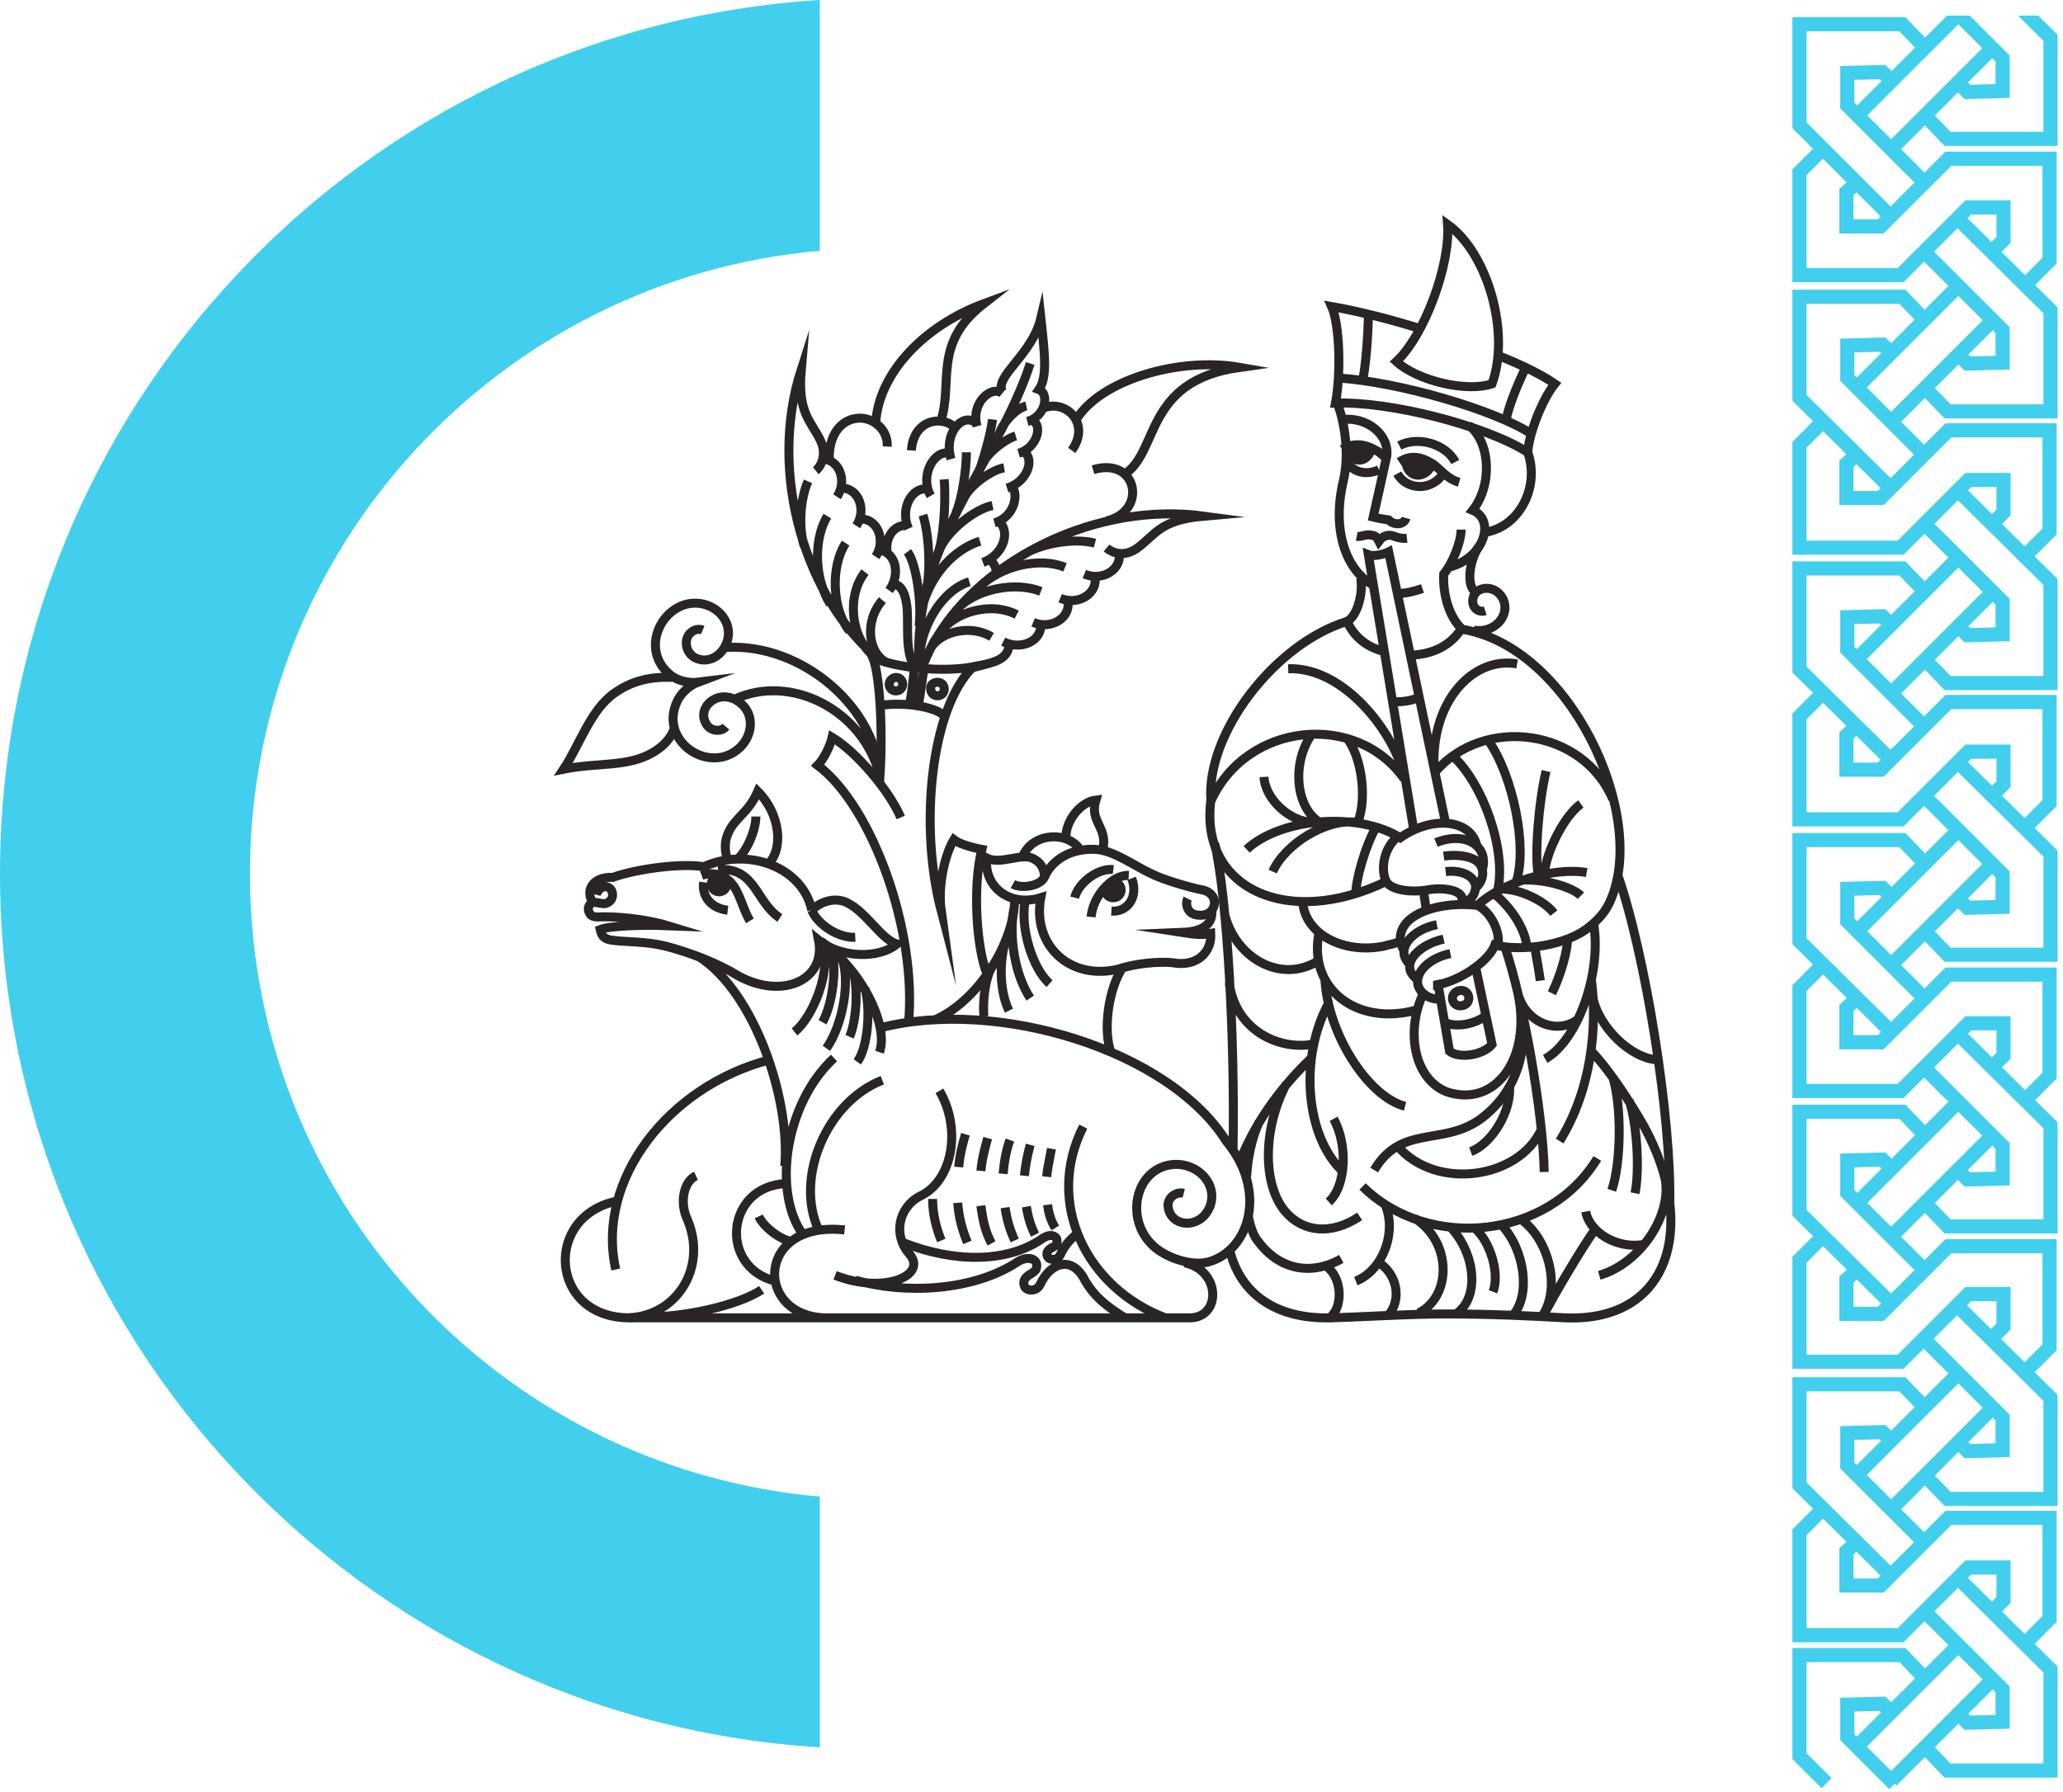<svg width="229" height="199" viewBox="0 0 229 199" fill="none" xmlns="http://www.w3.org/2000/svg">
<path d="M91 194V166.156C55.552 163.062 27.744 133.281 27.744 97C27.744 60.718 55.552 30.938 91 27.845V0C40.215 3.153 4.50917e-06 45.376 0 97C-4.50917e-06 148.624 40.215 190.847 91 194Z" fill="#42CFEE"/>
<path d="M78.101 97.948C77.886 99.556 78.959 100.843 80.782 101.058M77.886 97.197C79.066 96.768 80.246 97.09 81.104 97.948C82.176 99.127 82.391 100.843 83.248 102.237M79.71 96.554C83.892 96.232 83.892 100.2 86.573 101.916M65.876 100.307C64.91 99.02 65.661 97.304 68.02 97.412C70.701 96.446 75.742 95.803 78.101 96.232C83.141 93.98 89.147 96.339 90.112 101.058M90.112 101.058C90.755 102.666 93.115 104.168 94.938 104.06M90.112 101.058C91.184 99.985 92.9 99.556 94.187 100.307C96.224 101.379 97.833 104.275 99.549 104.811C97.511 106.527 93.222 106.312 90.862 104.382C91.72 108.779 86.895 111.031 81.962 108.35C79.71 106.956 76.707 105.776 73.811 105.026C71.559 104.489 69.307 104.597 67.913 104.382C66.948 104.275 66.734 103.739 66.626 103.202C67.699 102.774 71.452 102.666 74.133 102.774C71.667 102.023 68.342 101.701 66.305 101.808C65.983 101.808 65.554 101.701 65.447 101.379C65.125 100.95 65.339 100.093 66.197 100.2C66.734 100.307 67.162 100.414 67.484 100.2C67.913 99.985 68.128 99.449 67.913 98.913C67.699 98.484 67.27 98.377 66.948 98.484C66.626 98.591 66.305 98.913 66.197 99.342M77.565 106.205C83.785 110.173 87.752 122.077 87.109 129.476M109.522 108.028C108.45 105.347 107.914 98.591 108.986 94.302C107.806 94.087 106.412 93.658 105.876 93.229C105.018 94.623 104.053 98.055 104.482 101.165C102.015 91.728 103.302 78.645 108.021 74.033C104.696 74.677 99.12 74.141 96.868 72.961C97.726 74.999 98.047 81.969 97.618 86.902M103.624 113.283C108.557 111.245 112.632 104.597 112.632 99.771M124.643 107.385C123.034 109.744 122.391 114.463 123.356 116.929M115.956 97.519C115.956 96.446 115.528 95.696 114.562 95.267C113.275 94.731 111.023 96.017 109.522 95.267C109.2 98.484 112.096 100.736 115.528 99.664C114.562 104.918 118.745 108.886 124.107 107.599C126.788 106.741 129.683 106.741 130.648 106.956C133.222 107.17 134.509 105.454 134.402 103.631C133.329 103.846 132.579 103.739 131.184 103.524C133.865 103.417 134.616 102.345 134.509 101.165M92.578 117.465C87.109 122.506 85.715 132.372 89.147 137.09M90.862 136.554C88.181 130.656 91.828 122.291 97.94 119.932M91.399 146.313C83.677 145.884 83.999 135.482 93.758 136.554M120.246 125.079C115.956 133.551 120.568 142.988 129.361 146.313M69.844 146.313H131.935C135.581 146.42 135.581 141.058 131.506 140.2M131.399 132.479C130.541 132.264 129.469 133.015 129.683 134.087C130.005 136.232 133.222 136.554 134.294 133.98C135.367 131.192 132.364 128.511 129.254 129.476C125.608 130.656 124.965 136.232 128.611 138.806C130.327 139.986 132.686 140.522 134.187 140.093C138.691 138.806 140.729 132.264 136.117 126.688C129.79 116.607 110.702 110.709 97.618 114.141" stroke="#292526" stroke-miterlimit="22.926"/>
<path d="M79.819 99.013C80.293 99.013 80.677 98.629 80.677 98.155C80.677 97.681 80.293 97.297 79.819 97.297C79.345 97.297 78.961 97.681 78.961 98.155C78.961 98.629 79.345 99.013 79.819 99.013Z" fill="#292526"/>
<path d="M79.819 99.013C80.293 99.013 80.677 98.629 80.677 98.155C80.677 97.681 80.293 97.297 79.819 97.297C79.345 97.297 78.961 97.681 78.961 98.155C78.961 98.629 79.345 99.013 79.819 99.013Z" stroke="#292526" stroke-miterlimit="22.926"/>
<path d="M125.619 97.515C126.37 99.445 125.298 101.269 123.367 101.161M121.115 101.805C121.33 99.445 123.475 97.086 125.298 97.194M119.292 99.66C119.721 97.944 121.973 96.336 123.582 96.55M74.895 80.786C74.466 81.966 73.715 82.823 72.428 83.574C69.64 85.183 66.316 84.646 62.562 85.397C64.278 82.823 65.565 78.748 68.246 76.925C70.069 75.638 72.107 75.102 74.573 75.209M81.437 77.676C87.764 74.673 95.807 78.856 97.63 86.041M80.579 71.885C89.051 71.349 97.63 78.748 97.63 86.684M80.579 80.679C80.043 81.322 78.756 81.215 78.327 80.25C77.362 78.427 79.828 76.389 81.973 77.89C84.332 79.499 83.367 83.145 80.364 84.003C77.147 84.861 73.501 81.644 75.109 77.998C75.538 76.925 76.611 76.067 77.469 75.746C76.611 75.853 75.217 75.638 74.359 74.888C71.249 72.314 73.072 67.81 76.289 67.059C79.292 66.416 81.866 69.204 80.472 71.778C79.185 74.137 76.182 73.493 76.182 71.349C76.182 70.276 77.254 69.633 78.005 69.955M164.869 67.81C164.226 68.024 163.475 67.595 163.475 66.737C163.475 65.129 165.834 64.7 166.799 66.416C167.764 68.346 165.834 70.384 163.582 69.955M102.563 74.244C102.348 75.424 102.134 77.461 101.919 78.319M101.49 74.244C101.383 75.317 101.169 77.354 100.954 78.212M97.201 47.005C97.523 41.429 102.563 36.174 109.212 33.708C103.421 38.212 105.887 42.501 104.386 46.898M119.399 46.684C122.08 42.18 130.874 39.606 137.63 40.785C126.906 42.287 128.729 50.223 124.761 52.689M98.488 49.579C98.595 47.542 96.665 46.148 94.949 46.469C93.448 46.684 91.946 48.185 92.053 51.081M118.97 50.008C121.115 47.005 118.327 44.324 115.861 45.29M101.169 50.008C101.383 46.684 104.386 46.04 105.994 47.434M121.33 52.153C126.263 50.651 127.442 56.764 122.831 57.837M111.035 47.863C111.464 46.791 112.858 45.29 113.93 45.075M109.319 51.081C109.962 50.008 111.678 48.721 112.751 48.4M107.067 55.156C107.925 53.654 110.177 52.153 111.464 51.938M102.134 74.03C101.705 70.276 104.386 65.558 107.603 64.593M104.386 60.839C105.244 58.909 108.139 56.55 110.177 56.121M108.783 60.089C106.638 60.732 103.85 62.877 102.563 66.737M114.359 40.356C110.606 51.831 101.169 60.196 102.027 74.244M121.544 60.303C119.507 59.767 116.397 60.196 114.359 61.161M89.694 53.44C88.836 55.37 88.622 58.48 89.265 60.625M118.22 62.984C115.324 61.804 111.035 62.877 108.783 65.129M91.839 57.3C90.23 59.981 90.445 64.378 92.161 67.059M115.539 65.665C112.643 64.485 108.032 65.451 106.102 67.81M93.876 60.303C92.161 62.877 92.375 67.703 94.305 70.062M112.858 68.239C109.962 66.737 105.566 67.917 103.957 70.813M103.957 70.813C103.742 71.027 102.992 72.528 102.348 74.137M103.957 70.813C109.212 62.019 121.759 55.692 133.662 57.3C128.729 57.729 128.3 59.338 126.263 60.839C124.761 61.912 123.475 61.376 122.831 60.839M96.021 63.52C93.984 66.094 94.413 70.705 96.879 72.743M110.07 70.705C107.389 69.097 103.528 70.384 102.992 72.743M97.951 66.63C95.914 68.99 96.343 72.528 98.488 73.601M112 71.563C112 72.314 111.571 73.065 110.284 73.493C109.641 73.708 108.783 73.922 107.925 74.137M99.131 64.807C99.882 64.914 100.418 65.558 100.633 67.059C100.954 69.097 100.311 72.207 101.598 74.244M115.539 69.418C115.539 71.242 113.287 72.207 111.356 71.242M109.855 62.126C110.391 62.555 110.606 63.091 110.606 63.735M114.037 46.791C116.075 46.255 116.504 43.681 115.324 43.252C116.289 41.858 115.968 39.284 115.539 35.316C114.574 39.391 110.391 41.751 111.249 43.467M111.249 43.681C110.07 42.716 107.71 44.753 108.461 47.327M114.574 46.684C115.753 47.113 115.217 49.686 113.072 50.33M108.247 46.898C106.852 45.826 104.708 48.078 105.566 50.973M113.501 50.115C114.895 50.651 114.252 53.44 111.785 54.19M105.351 50.33C103.742 49.901 102.027 52.796 103.314 55.048M112.214 53.869C113.18 54.727 112.643 57.408 110.391 58.051M100.633 58.373C99.346 58.158 98.166 59.66 98.488 61.376M102.885 54.298C101.169 54.083 99.882 56.55 100.847 58.694M110.82 57.837C112.214 58.909 111.464 61.59 109.104 62.448M97.63 61.054C99.453 61.376 99.989 63.735 98.702 65.558M118.542 66.737C118.863 68.561 116.718 69.955 114.681 69.097M95.592 57.622C97.415 57.622 98.38 59.981 97.201 61.804M121.544 64.056C121.866 65.879 119.721 67.274 117.684 66.416M93.448 54.19C95.27 54.19 96.236 56.55 95.056 58.373M124.225 61.376C124.547 63.199 122.402 64.593 120.365 63.735M91.303 50.973C93.126 50.973 94.091 53.333 92.911 55.156M97.523 73.172C89.48 66.523 85.19 52.689 88.943 41C88.514 45.933 90.016 46.684 91.088 48.936C91.839 50.544 91.088 51.831 90.552 52.26M110.177 107.167C109.212 108.883 109.104 111.564 109.212 112.85M111.678 104.271C110.82 106.952 111.035 110.277 112 112.207M112.536 100.947C112 104.057 112.643 108.239 114.359 110.813M113.823 99.874C113.18 102.877 114.574 107.488 116.504 109.204M71.571 146.202C75.86 146.309 81.973 144.915 84.547 143.199M68.568 133.333C60.31 134.942 60.954 146.202 69.748 146.309C75.217 146.095 78.541 140.625 76.289 135.371C75.431 133.548 75.86 131.188 77.254 130.545M85.404 117.676C74.252 120.572 66.101 130.974 68.353 140.947M84.225 135.049C84.761 136.229 86.584 137.623 87.871 137.837M87.335 131.403C80.579 131.617 79.721 140.625 86.048 142.234M100.204 137.944C105.887 140.196 111.678 140.197 115.539 137.623C115.968 137.301 116.504 137.087 116.826 137.194C117.255 137.301 117.469 137.623 117.255 138.159C117.04 138.481 116.718 138.481 116.504 138.695C116.075 139.017 116.182 139.446 116.397 139.66C116.611 139.875 117.362 139.982 117.684 139.339C118.22 138.159 118.97 137.408 119.614 136.979M94.949 142.127C100.525 143.735 108.139 143.306 112.965 140.089C114.145 139.339 115.432 139.768 115.003 140.947C114.681 141.376 114.252 141.483 114.037 141.698C113.501 142.127 113.608 142.663 113.823 142.985C114.145 143.306 115.003 143.414 115.432 142.663C116.611 140.089 119.078 139.339 120.472 142.234C121.437 143.843 122.617 144.915 124.869 146.309M104.279 121.108C106.745 125.29 105.78 131.081 102.134 132.797C99.667 134.084 99.131 137.194 100.954 139.231C102.992 141.591 98.166 143.735 92.697 141.591M180.848 122.18C181.706 124.754 182.027 129.902 181.491 132.475M179.025 119.607C179.99 122.609 179.99 128.936 178.917 132.154M171.303 146.095C172.59 143.628 175.486 138.695 177.094 136.443M176.022 134.513C176.451 136.872 179.561 138.695 182.456 138.159M177.523 141.591C182.027 140.304 185.673 134.942 184.816 130.759M152.536 129.902C155.539 124.861 160.043 127.221 164.226 124.325C168.408 121.322 169.695 116.389 168.837 112.314M148.032 124.218C149.641 127.113 149.426 131.725 147.496 133.44M147.282 140.625C148.998 141.912 149.105 145.13 147.603 146.309M142.778 120.357C140.097 125.505 140.204 131.617 142.67 134.513C144.601 136.765 147.711 137.194 150.928 135.049M138.595 135.156C138.81 136.229 139.131 137.194 139.668 137.837C141.812 140.733 145.244 141.805 148.89 139.768M139.775 124.54C138.917 126.47 138.488 128.615 138.381 130.652M153.073 140.196C155.11 141.483 155.646 144.379 154.038 146.095M153.716 133.655C155.11 136.765 153.502 141.054 150.499 142.234M168.837 135.371C172.054 137.73 173.234 143.092 171.196 146.095M166.692 136.014C169.266 138.802 169.909 143.735 167.979 145.987M163.689 136.336C165.512 137.944 166.478 141.483 165.727 143.414M161.008 136.229C163.797 139.231 164.226 143.95 161.759 145.773M155.11 127.221C159.4 132.261 168.622 130.867 171.089 125.397M168.515 110.384C170.016 117.569 165.941 123.038 160.579 121.215C156.826 119.714 156.075 114.245 158.006 110.277M167.014 105.022C169.159 111.242 171.303 123.789 171.411 130.116M168.73 97.73C171.303 97.515 174.521 98.48 175.486 99.445M166.585 98.695C168.73 98.695 171.411 99.982 172.483 101.376M175.486 89.258C173.663 90.545 171.625 94.513 171.411 97.086M165.727 99.124C167.55 100.518 169.266 102.984 169.48 105.022M164.011 100.518C165.512 101.269 166.585 103.521 166.263 104.915M164.011 100.518C161.116 100.196 158.327 100.732 156.719 101.912C155.539 102.77 155.003 104.164 155.861 105.558M164.011 100.518C166.585 98.051 172.376 96.228 176.129 96.872M169.373 40.785C168.301 42.93 167.228 45.826 167.228 46.576M151.893 34.78C151.893 37.139 151.571 40.893 151.25 42.287M148.569 41.965C155.217 42.394 165.941 45.504 170.016 48.185M151.035 64.164C151.357 65.987 150.606 68.453 149.534 68.99M149.534 68.99C141.491 71.456 133.877 81.429 134.413 88.829C133.126 98.588 142.885 103.199 153.931 97.837M149.534 68.99C150.284 70.705 151.786 71.885 153.609 72.314M159.185 85.183C158.864 77.89 163.475 72.85 168.408 73.708M142.992 74.244C149.426 74.03 154.896 81.751 155.754 85.933M152.751 91.832C151.571 93.869 150.499 97.622 150.499 99.231M149.426 81.858C151.142 83.896 151.786 88.614 150.713 91.295M145.673 81.429C143.421 84.539 143.743 89.365 146.317 91.188M140.311 86.255C140.418 88.722 143.207 91.295 145.78 91.295M149.426 51.188C150.177 52.475 151.679 52.796 153.073 52.153M155.11 52.582C156.075 54.405 158.971 54.619 160.258 52.475M148.998 49.901C150.284 49.043 151.679 49.365 152.751 50.008C153.18 50.223 153.502 50.544 153.931 50.973M155.325 51.295C156.612 50.437 157.791 50.759 158.864 51.402C159.829 51.938 160.472 53.118 161.974 53.547M155.325 49.472C157.362 48.4 160.472 49.257 161.545 51.295M148.998 46.576C151.786 46.255 154.252 48.292 153.931 50.651C153.394 53.118 152.858 55.477 152.429 57.408C152.858 57.515 153.394 57.622 154.145 57.729C154.788 58.373 155.861 58.266 156.075 57.515M155.325 65.879C156.075 65.879 156.933 65.665 157.898 65.343M148.354 44.539C149.212 46.576 149.855 50.33 149.105 53.44C147.818 58.909 149.426 63.413 152.536 65.022M162.188 58.802C162.188 60.196 161.223 62.555 160.258 63.735C160.15 65.879 160.794 68.453 162.295 69.847M163.046 47.22C165.405 49.043 165.727 53.761 163.475 56.657C166.049 57.729 164.762 62.019 160.794 62.984M166.37 39.499C169.051 40.571 171.196 41.643 172.59 42.609C171.196 44.324 169.695 48.185 169.588 50.223M169.588 50.223C170.982 54.19 168.515 58.694 164.654 59.123M169.588 50.223C164.869 47.22 154.252 44.539 148.247 44.753C148.89 41.215 148.676 35.96 147.818 34.029C150.821 34.566 154.252 35.423 157.684 36.496M176.665 108.883C177.309 114.03 176.665 121.001 173.126 126.684M176.88 102.448C177.845 107.917 175.164 115.531 171.518 117.569M157.04 135.263C161.223 137.944 161.116 143.95 157.469 145.773M151.25 131.725C158.542 138.91 171.84 137.623 177.309 128.615M176.558 116.604C178.81 118.963 181.169 122.716 182.563 125.183C188.354 135.907 185.566 146.845 173.663 146.309C170.016 146.095 165.405 145.88 160.579 145.88C156.183 145.88 151.679 146.202 147.711 146.309M136.558 139.017C137.737 143.521 141.491 146.524 147.925 146.309M145.566 117.462C145.244 117.783 144.815 118.212 144.493 118.534C141.276 121.859 139.024 125.397 137.63 128.936M147.496 111.349C144.172 117.462 144.922 126.255 149.105 130.116M147.067 108.561C147.282 114.566 151.786 121.751 155.968 122.824M154.574 77.89C155.432 77.998 156.933 77.783 157.577 77.354M160.365 113.494C161.545 114.137 163.904 113.708 165.083 112.636M160.472 91.403L154.145 61.268C153.502 61.59 152.429 61.804 151.893 61.59L156.933 92.153M162.402 100.411L162.188 99.338M159.614 109.204L160.901 116.711C161.974 117.569 164.654 117.14 165.62 115.96L163.797 107.381M158.006 98.909L158.327 101.054M159.293 85.719C164.762 79.392 175.7 80.893 179.025 88.722M134.413 88.936C138.381 80.142 150.606 78.963 155.861 86.469M155.11 92.904C153.394 94.405 153.287 96.872 153.931 97.944C154.467 98.802 156.612 99.124 158.435 98.802C160.15 98.48 162.51 98.802 162.295 99.982M160.472 96.764C162.51 96.55 163.689 97.408 163.797 98.373C163.797 98.802 163.689 99.767 162.51 100.196M160.258 95.049C161.759 94.834 163.153 95.049 163.904 95.585C164.762 96.228 164.869 97.515 163.904 98.48M159.4 93.547C162.617 92.26 165.298 93.869 164.547 96.55M141.276 96.764C142.67 93.655 147.282 90.866 150.499 91.295M138.381 94.298C142.241 90.759 150.821 90.116 155.432 93.011C158.971 90.545 163.153 90.974 163.904 93.762M146.424 103.521C145.137 109.74 150.606 114.03 157.362 112.1M144.601 100.089C144.815 103.735 149.212 105.987 153.716 105.022C153.931 104.915 154.896 104.807 155.432 104.486M156.612 72.743C159.078 72.636 161.008 71.671 162.188 69.847C174.199 71.671 182.885 90.33 178.81 99.874C178.274 101.161 177.523 102.019 176.451 102.877C173.877 105.022 168.837 105.665 165.941 104.915C165.298 106.631 162.51 108.561 160.15 109.204C159.936 109.204 159.185 109.419 159.078 109.419M113.501 95.156C114.466 92.475 118.542 92.153 119.936 94.405M112.429 98.159C113.394 98.695 115.324 98.373 115.861 97.515C116.826 95.263 119.078 94.191 121.544 94.298C123.689 94.405 125.834 96.121 127.979 97.086C129.051 97.622 131.839 98.48 133.448 98.802C135.593 99.231 135.056 101.912 132.912 101.59C131.839 101.483 131.517 100.411 131.839 99.767M96.021 109.74C96.665 112.1 96.343 116.282 95.163 117.891M94.734 108.025C95.27 109.848 95.056 113.387 94.305 115.102M93.448 106.416C94.413 108.883 93.555 113.816 91.732 116.389M92.268 105.344C92.911 107.274 92.482 111.349 91.303 113.494M91.303 104.593C92.375 107.703 90.23 112.958 88.193 114.566M91.088 104.486C95.485 107.488 98.702 113.708 97.63 116.818M100.847 113.601C101.812 103.413 96.879 89.579 90.766 84.968C91.41 84.325 92.161 82.823 92.375 81.858C95.056 83.467 98.702 87.756 99.989 90.759M83.903 90.652C83.903 92.26 82.831 94.62 81.758 95.478M80.793 95.478C80.472 94.727 80.364 93.547 80.793 92.582C81.544 90.759 83.045 90.33 84.118 87.864C86.584 90.33 87.013 94.191 85.297 95.907M97.737 78.319C100.525 77.89 104.171 78.534 104.922 79.606M99.453 75.209C99.882 75.209 100.204 75.531 100.204 75.96C100.204 76.389 99.882 76.711 99.453 76.711C99.024 76.711 98.702 76.389 98.702 75.96C98.702 75.531 99.131 75.209 99.453 75.209ZM104.064 75.746C104.493 75.746 104.815 76.067 104.815 76.496C104.815 76.925 104.493 77.247 104.064 77.247C103.635 77.247 103.314 76.925 103.314 76.496C103.206 76.067 103.635 75.746 104.064 75.746ZM162.188 109.955C162.724 109.955 163.046 110.384 163.046 110.813C163.046 111.349 162.617 111.671 162.081 111.671C161.545 111.671 161.223 111.242 161.223 110.813C161.223 110.384 161.652 109.955 162.188 109.955ZM165.62 42.609C162.831 43.574 157.362 42.287 155.003 40.142C158.113 37.247 161.008 29.418 160.687 24.914C165.191 28.131 167.657 37.032 165.62 42.609Z" stroke="#292526" stroke-miterlimit="22.926"/>
<path fill-rule="evenodd" clip-rule="evenodd" d="M123.592 97.953C124.021 97.953 124.45 98.275 124.45 98.811C124.45 99.24 124.128 99.669 123.592 99.669C123.056 99.669 122.734 99.347 122.734 98.811C122.842 98.382 123.163 97.953 123.592 97.953Z" fill="#292526"/>
<path d="M123.592 97.953C124.021 97.953 124.45 98.275 124.45 98.811C124.45 99.24 124.128 99.669 123.592 99.669C123.056 99.669 122.734 99.347 122.734 98.811C122.842 98.382 123.163 97.953 123.592 97.953Z" stroke="#292526" stroke-miterlimit="22.926"/>
<path d="M156.177 59.761C155.105 59.868 154.676 59.332 154.032 59.439C153.603 59.546 153.389 59.654 153.067 60.083C152.853 59.654 152.638 59.439 152.317 59.439C151.673 59.225 151.137 59.654 150.601 59.546M164.113 60.726C162.933 62.656 162.826 65.337 163.898 65.766M110.171 46.57C109.957 48.393 108.992 51.503 108.67 52.361M107.276 50.217C107.276 52.254 106.74 55.578 106.096 56.972M104.809 53.219C105.024 55.9 104.702 60.083 104.059 61.584M102.45 57.187C103.201 59.546 103.308 63.836 102.772 65.659M100.734 61.262C101.7 62.549 102.343 66.839 102.021 69.52M161.003 105.874C158.322 106.41 156.606 108.447 157.679 109.949C158.107 110.592 159.073 111.021 159.931 110.914M160.252 104.265C157.786 104.801 155.963 106.517 156.606 107.911C156.713 108.126 156.928 108.447 157.357 108.769M159.502 102.657C156.821 103.193 155.212 105.123 156.07 106.517C156.07 106.517 156.392 107.053 156.499 107.053M171.62 85.606C170.762 89.252 170.333 95.043 170.762 97.187M161.217 83.89C164.649 87 167.223 94.399 166.258 98.796M165.185 82.174C167.974 86.142 169.582 94.077 168.295 97.938M118.322 93.112C118.214 91.182 119.93 89.037 121.646 88.823C120.895 91.289 123.04 91.825 122.397 94.399M136.445 109.091C137.089 114.131 141.593 116.598 145.668 115.954M135.909 101.37C137.089 106.41 142.236 109.305 146.418 106.624M134.837 93.648C136.231 99.654 137.089 115.311 136.874 127.536M176.767 110.592C177.411 114.024 181.057 117.563 184.059 117.67M179.555 97.08C182.665 105.981 185.561 124.212 185.346 133.649M170.333 105.016C170.547 106.195 170.869 108.019 170.976 108.876M173.979 104.158C174.086 105.338 173.228 108.34 172.263 110.271M168.617 110.7C169.582 113.595 172.907 114.882 175.159 113.166M167.545 120.458C167.866 123.247 165.614 127 163.255 127.858M116.284 133.756C116.391 134.614 116.606 135.472 117.142 136.33M116.713 127.536C116.499 128.716 116.284 129.681 116.177 130.646M113.925 133.97C114.139 135.15 114.354 136.008 114.89 137.08M114.354 127.107C114.032 128.287 113.818 129.466 113.71 130.539M111.566 134.078C111.78 135.472 112.102 136.544 112.638 137.724M112.102 126.571C111.673 127.751 111.458 129.037 111.351 130.324M108.885 133.863C109.099 135.579 109.421 136.866 110.064 138.046M109.635 126.356C109.314 127.536 108.992 128.716 108.885 130.003M103.523 133.113C103.523 134.828 103.952 136.437 104.488 137.724M106.311 133.542C106.418 135.15 106.847 136.651 107.383 137.938M107.169 125.928C106.847 127 106.525 128.287 106.418 129.574" stroke="#292526" stroke-miterlimit="22.926"/>
<path fill-rule="evenodd" clip-rule="evenodd" d="M158.978 51.618C157.905 53.548 155.975 52.797 156.082 51.081C156.94 50.76 158.334 51.081 158.978 51.618Z" fill="#292526"/>
<path d="M158.978 51.618C157.905 53.548 155.975 52.797 156.082 51.081C156.94 50.76 158.334 51.081 158.978 51.618Z" stroke="#292526" stroke-miterlimit="22.926"/>
<path fill-rule="evenodd" clip-rule="evenodd" d="M152.21 49.906C151.674 51.729 149.529 51.3 149.637 49.584C150.495 49.369 151.567 49.477 152.21 49.906Z" fill="#292526"/>
<path d="M152.21 49.906C151.674 51.729 149.529 51.3 149.637 49.584C150.495 49.369 151.567 49.477 152.21 49.906Z" stroke="#292526" stroke-miterlimit="22.926"/>
<path fill-rule="evenodd" clip-rule="evenodd" d="M216.131 1.734L213.689 4.174L211.738 2.146L211.507 1.905L211.172 1.905L199.746 1.905L198.961 1.905L198.961 2.69L198.961 13.912L198.961 14.238L199.191 14.467L201.242 16.517L199.191 18.567L198.961 18.797L198.961 19.123L198.961 30.545L198.961 31.33H199.746L210.972 31.33H211.297L211.527 31.101L213.578 29.05L216.277 31.748L213.64 34.383L211.738 32.406L211.507 32.165H211.172L199.746 32.165H198.961L198.961 32.95L198.961 44.172L198.961 44.5L199.194 44.73L201.252 46.767L199.191 48.828L198.961 49.057L198.961 49.383L198.961 60.806L198.961 61.59H199.746H210.972H211.297L211.527 61.361L213.628 59.26L216.277 61.908L213.64 64.543L211.738 62.566L211.507 62.325H211.172H199.746H198.961L198.961 63.11L198.961 74.332L198.961 74.66L199.194 74.89L201.252 76.927L199.191 78.987L198.961 79.217L198.961 79.543L198.961 90.965L198.961 91.75H199.746H210.972H211.297L211.527 91.52L213.578 89.47L216.277 92.168L213.689 94.754L211.738 92.726L211.507 92.485H211.172H199.746H198.961L198.961 93.27L198.961 104.492L198.961 104.82L199.194 105.05L201.252 107.087L199.191 109.147L198.961 109.377L198.961 109.703L198.961 121.125L198.961 121.91H199.746H210.972H211.297L211.527 121.68L213.578 119.63L216.277 122.328L213.689 124.914L211.738 122.886L211.507 122.645H211.172H199.746H198.961L198.961 123.43L198.961 134.652L198.961 134.98L199.194 135.21L201.252 137.247L199.191 139.307L198.961 139.537L198.961 139.863L198.961 151.185L198.961 151.97H199.746H210.972H211.297L211.527 151.74L213.528 149.74L216.277 152.488L213.64 155.123L211.738 153.146L211.507 152.905H211.172H199.746H198.961L198.961 153.69L198.961 164.912L198.961 165.24L199.194 165.47L201.252 167.507L199.191 169.568L198.961 169.797L198.961 170.123L198.961 181.545V182.33H199.746H210.972H211.297L211.527 182.101L213.628 180L216.276 182.648L213.689 185.234L211.738 183.206L211.507 182.965H211.172H199.746H198.961V183.75V194.972V195.297L199.191 195.527L202.198 198.533L203.308 197.423L200.531 194.647L200.531 184.535H210.838L212.579 186.344L209.92 189.002L209.522 188.605L209.284 188.367L208.947 188.376L205.038 188.476L204.273 188.496L204.273 189.261V192.868V193.193L204.503 193.423L209.715 198.633L210.32 198.028L210.525 198.233L213.667 195.091L215.618 197.119L215.85 197.36H216.184H227.611H228.396V196.575V185.353V185.025L228.163 184.795L225.853 182.509L228.065 180.297L228.295 180.067V179.742V168.519V167.734H227.51H216.284H215.959L215.729 167.964L213.578 170.115L211.03 167.568L213.667 164.931L215.618 166.96L215.85 167.2H216.184H227.611H228.396V166.415V155.193L228.396 154.866L228.163 154.635L225.853 152.349L228.065 150.137L228.295 149.907V149.582V138.36V137.575H227.51H216.284H215.959L215.729 137.804L213.628 139.905L211.03 137.307L213.667 134.671L215.618 136.699L215.85 136.94H216.184H227.611H228.396V136.155V124.933V124.605L228.163 124.375L225.903 122.138L228.065 119.977L228.295 119.747V119.422L228.295 108.2V107.415H227.51H216.284H215.959L215.729 107.644L213.628 109.745L211.03 107.148L213.667 104.511L215.618 106.539L215.85 106.78H216.184H227.611H228.396V105.995V94.773V94.445L228.163 94.215L225.853 91.929L228.065 89.717L228.295 89.487V89.162V77.939V77.154H227.51H216.284H215.959L215.729 77.384L213.578 79.535L211.03 76.988L213.667 74.351L215.618 76.379L215.85 76.62H216.184H227.611H228.396V75.835L228.396 64.613V64.285L228.163 64.055L225.853 61.769L228.065 59.557L228.295 59.327V59.002V47.78V46.995H227.51H216.284H215.959L215.729 47.224L213.578 49.375L211.03 46.828L213.667 44.191L215.618 46.22L215.85 46.46H216.184H227.611H228.396V45.675V34.453V34.126L228.163 33.895L225.903 31.659L228.065 29.497L228.295 29.267V28.942V17.62V16.835H227.51L216.284 16.835H215.959L215.729 17.064L213.628 19.165L211.03 16.567L213.667 13.931L215.618 15.959L215.85 16.2H216.184L227.611 16.2H228.396V15.415V4.193V3.865L228.163 3.635L226.242 1.734H224.01L226.826 4.52V14.63L216.518 14.63L214.778 12.821L217.337 10.263L217.834 10.76L218.072 10.998L218.409 10.99L222.318 10.889L223.083 10.87V10.105L223.083 6.498V6.172L222.853 5.942L218.643 1.734H216.131ZM218.706 9.412L218.447 9.153L221.146 6.455L221.513 6.823V9.34L218.706 9.412ZM217.387 2.698L220.035 5.345L209.92 15.458L207.271 12.81L217.387 2.698ZM208.859 9.002L206.161 11.7L205.843 11.383V8.866L208.651 8.794L208.859 9.002ZM212.579 5.284L209.97 7.893L209.522 7.445L209.284 7.207L208.947 7.216L205.038 7.316L204.273 7.336V8.101V11.708V12.033L204.503 12.263L212.518 20.275L209.869 22.922L200.531 13.587L200.531 3.475L210.838 3.475L212.579 5.284ZM206.087 21.361L208.759 24.032L208.442 24.35L205.743 24.35V21.674L206.087 21.361ZM202.352 17.627L204.976 20.25L204.43 20.746L204.173 20.98V21.327V25.135L204.173 25.92H204.958L208.767 25.92H209.092L209.322 25.69L216.609 18.405H226.725L226.725 28.617L224.788 30.554L222.176 27.97L222.953 27.193L223.183 26.963V26.637V23.03V22.245H222.398H218.489H218.164L217.934 22.475L210.647 29.76L200.531 29.76L200.531 19.448L202.352 17.627ZM221.613 26.312L221.061 26.865L218.399 24.23L218.814 23.815H221.613V26.312ZM214.688 27.94L217.289 25.34L226.826 34.781V44.89H216.518L214.778 43.081L217.387 40.473L217.834 40.92L218.072 41.158L218.409 41.15L222.318 41.049L223.083 41.03V40.265V36.657V36.332L222.853 36.102L214.688 27.94ZM218.706 39.571L218.497 39.363L221.196 36.665L221.513 36.983V39.499L218.706 39.571ZM217.387 32.858L220.085 35.555L209.92 45.718L207.221 43.02L217.387 32.858ZM208.809 39.212L206.111 41.91L205.843 41.643V39.126L208.651 39.054L208.809 39.212ZM212.53 35.493L209.92 38.103L209.522 37.706L209.284 37.467L208.947 37.476L205.038 37.576L204.273 37.596V38.361V41.968V42.293L204.503 42.523L212.468 50.485L209.866 53.086L200.531 43.845L200.531 33.735H210.838L212.53 35.493ZM206.07 51.537L208.756 54.196L208.442 54.51H205.743V51.834L206.07 51.537ZM202.368 47.872L204.953 50.431L204.43 50.906L204.173 51.14V51.487V55.294V56.08H204.958H208.767H209.092L209.322 55.85L216.609 48.565H226.725V58.677L224.737 60.664L222.227 58.179L222.953 57.453L223.183 57.223V56.898V53.291V52.505H222.398H218.489H218.164L217.934 52.735L210.647 60.02H200.531L200.531 49.708L202.368 47.872ZM221.613 56.572L221.111 57.075L218.45 54.44L218.814 54.075H221.613V56.572ZM214.738 58.15L217.339 55.55L226.826 64.941V75.05H216.518L214.778 73.241L217.387 70.633L217.834 71.08L218.072 71.318L218.409 71.309L222.318 71.209L223.083 71.19V70.424V66.817V66.492L222.853 66.262L214.738 58.15ZM218.706 69.731L218.497 69.523L221.196 66.825L221.513 67.143V69.659L218.706 69.731ZM217.387 63.018L220.085 65.715L209.92 75.878L207.221 73.18L217.387 63.018ZM208.809 69.373L206.111 72.07L205.843 71.803V69.286L208.651 69.214L208.809 69.373ZM212.53 65.653L209.92 68.263L209.522 67.865L209.284 67.627L208.947 67.636L205.038 67.736L204.273 67.756V68.521L204.273 72.128V72.453L204.503 72.683L212.468 80.645L209.866 83.246L200.531 74.005L200.531 63.895H210.838L212.53 65.653ZM206.07 81.697L208.756 84.356L208.442 84.669H205.743V81.994L206.07 81.697ZM202.368 78.032L204.953 80.591L204.43 81.066L204.173 81.299V81.647V85.454V86.239H204.958H208.767H209.092L209.322 86.01L216.609 78.725H226.725V88.837L224.737 90.824L222.227 88.339L222.953 87.613L223.183 87.383V87.058L223.183 83.45V82.665H222.398H218.489H218.164L217.934 82.895L210.647 90.18H200.531L200.531 79.868L202.368 78.032ZM221.613 86.732L221.111 87.235L218.45 84.6L218.814 84.235H221.613L221.613 86.732ZM214.688 88.36L217.339 85.71L226.826 95.1L226.826 105.21H216.518L214.778 103.401L217.337 100.843L217.834 101.34L218.072 101.578L218.409 101.57L222.318 101.469L223.083 101.45V100.685V97.078V96.752L222.853 96.522L214.688 88.36ZM218.706 99.992L218.447 99.733L221.146 97.035L221.513 97.403V99.92L218.706 99.992ZM217.387 93.278L220.035 95.925L209.92 106.038L207.271 103.39L217.387 93.278ZM208.859 99.582L206.161 102.28L205.843 101.963L205.843 99.446L208.651 99.374L208.859 99.582ZM212.579 95.864L209.97 98.472L209.522 98.025L209.284 97.787L208.947 97.796L205.038 97.896L204.273 97.916V98.681L204.273 102.288V102.613L204.503 102.843L212.518 110.855L209.917 113.455L200.531 104.165L200.531 94.055H210.838L212.579 95.864ZM206.123 111.909L208.806 114.565L208.442 114.93H205.743L205.743 112.254L206.123 111.909ZM202.368 108.192L205.006 110.803L204.43 111.326L204.173 111.56V111.907L204.173 115.715V116.5H204.958H208.767H209.092L209.322 116.27L216.609 108.985H226.725V119.097L224.788 121.034L222.227 118.499L222.953 117.773L223.183 117.543V117.218V113.61V112.825H222.398H218.489H218.164L217.934 113.055L210.647 120.34H200.531L200.531 110.028L202.368 108.192ZM221.613 116.892L221.111 117.395L218.45 114.76L218.814 114.395H221.613V116.892ZM214.688 118.52L217.339 115.87L226.826 125.26V135.37H216.518L214.778 133.561L217.337 131.003L217.834 131.5L218.072 131.738L218.409 131.73L222.318 131.629L223.083 131.61V130.845V127.237V126.912L222.853 126.682L214.688 118.52ZM218.706 130.151L218.447 129.893L221.146 127.195L221.513 127.563L221.513 130.079L218.706 130.151ZM217.387 123.438L220.035 126.085L209.92 136.197L207.271 133.55L217.387 123.438ZM208.859 129.742L206.161 132.44L205.843 132.123V129.606L208.651 129.534L208.859 129.742ZM212.579 126.024L209.97 128.632L209.522 128.185L209.284 127.947L208.947 127.956L205.038 128.056L204.273 128.076V128.841V132.448V132.773L204.503 133.003L212.518 141.015L209.917 143.615L200.531 134.325L200.531 124.215H210.838L212.579 126.024ZM206.123 142.069L208.806 144.725L208.442 145.089H205.743V142.414L206.123 142.069ZM202.368 138.352L205.006 140.963L204.43 141.486L204.173 141.72V142.067L204.173 145.874V146.659H204.958H208.767H209.092L209.322 146.43L216.609 139.145H226.725V149.257L224.737 151.244L222.126 148.66L222.953 147.832L223.183 147.603V147.277V143.67V142.885H222.398H218.489H218.164L217.934 143.115L210.647 150.4H200.531L200.531 140.188L202.368 138.352ZM221.613 146.952L221.01 147.555L218.349 144.921L218.814 144.455H221.613V146.952ZM214.638 148.63L217.238 146.031L226.826 155.521V165.63H216.518L214.778 163.821L217.387 161.213L217.834 161.66L218.072 161.898L218.409 161.889L222.318 161.789L223.083 161.77V161.005V157.397V157.072L222.853 156.842L214.638 148.63ZM218.706 160.311L218.497 160.103L221.196 157.405L221.513 157.723V160.239L218.706 160.311ZM217.387 153.598L220.085 156.295L209.92 166.458L207.221 163.76L217.387 153.598ZM208.809 159.952L206.111 162.65L205.843 162.383V159.866L208.651 159.794L208.809 159.952ZM212.53 156.233L209.92 158.842L209.522 158.445L209.284 158.207L208.947 158.216L205.038 158.316L204.273 158.336V159.101V162.708V163.033L204.503 163.263L212.468 171.225L209.866 173.825L200.531 164.585L200.531 154.475H210.838L212.53 156.233ZM206.07 172.277L208.756 174.935L208.442 175.249H205.743V172.574L206.07 172.277ZM202.368 168.612L204.953 171.171L204.43 171.646L204.173 171.88V172.227V176.034V176.819H204.958H208.767H209.092L209.322 176.59L216.609 169.304H226.725V179.417L224.737 181.404L222.227 178.919L222.953 178.193L223.183 177.963V177.638V174.03V173.245H222.398H218.489H218.164L217.934 173.475L210.647 180.76H200.531L200.531 170.448L202.368 168.612ZM221.613 177.312L221.111 177.815L218.45 175.18L218.814 174.815H221.613V177.312ZM214.738 178.89L217.339 176.29L226.826 185.68L226.826 195.79H216.518L214.778 193.981L217.387 191.373L217.834 191.82L218.072 192.058L218.409 192.049L222.318 191.949L223.083 191.93V191.165V187.557V187.232L222.853 187.002L214.738 178.89ZM218.706 190.471L218.497 190.263L221.196 187.565L221.513 187.883V190.399L218.706 190.471ZM217.387 183.758L220.085 186.455L209.92 196.618L207.221 193.92L217.387 183.758ZM208.809 190.112L206.111 192.81L205.843 192.543V190.026L208.651 189.954L208.809 190.112Z" fill="#42CFEE"/>
</svg>
